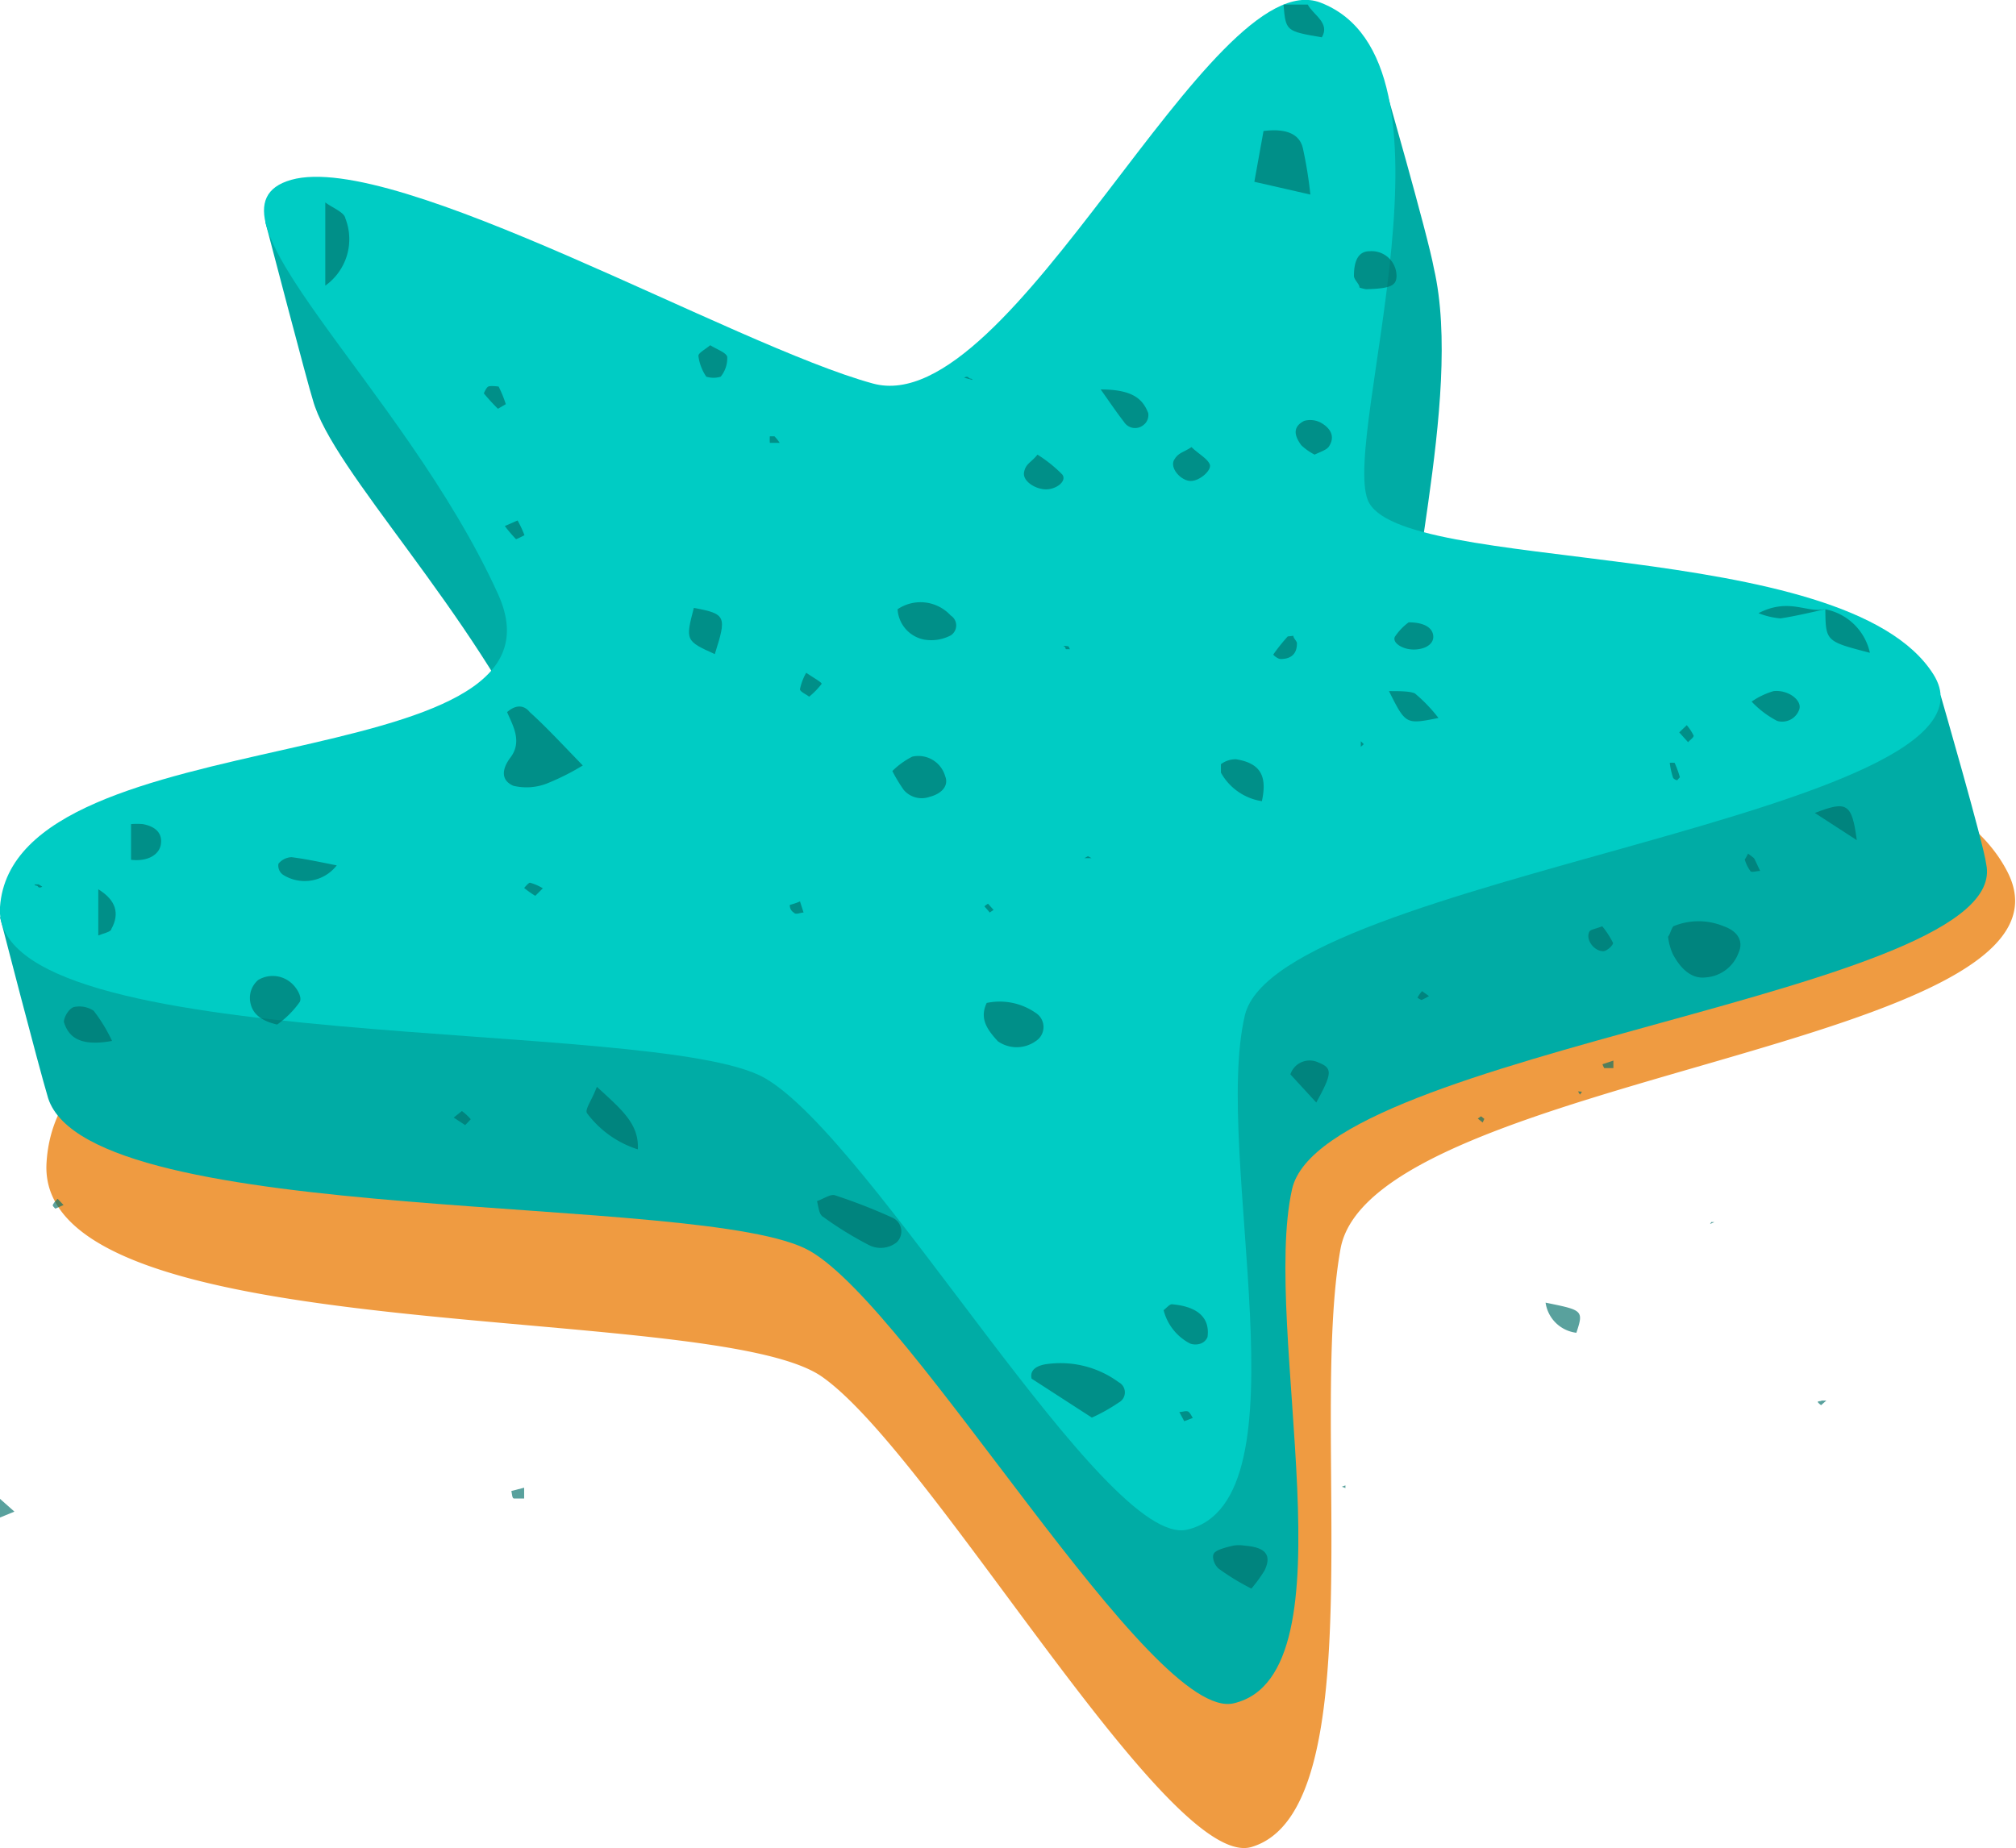 <svg xmlns="http://www.w3.org/2000/svg" viewBox="0 0 61.54 56.42"><defs><style>.cls-1{isolation:isolate;}.cls-2{fill:#ef9b41;}.cls-3{fill:#00ACA5;}.cls-4{fill:#00CCC4;}.cls-5{mix-blend-mode:multiply;}.cls-6{opacity:0.65;}.cls-7{fill:#006E69;}</style></defs><title>starfish</title><g class="cls-1"><g id="Layer_2" data-name="Layer 2"><g id="Calque_1" data-name="Calque 1"><path class="cls-2" d="M10.43,7.74c3.24-1.13,13.7,6.32,18,7.77a77.53,77.53,0,0,1,10,4.19c4.7,2.23,4.53-2.28,5.32.26.9,2.89,14.8,1.33,17.53,6.66S41.88,32.8,40.92,38.13,42,55.27,38.2,56.39c-2.54.74-9.74-12-13.11-14.36s-24-.74-23.67-6.52c.42-7.4,18.1-4.69,15.42-12C13.9,15.59,7.24,8.85,10.43,7.74Z"/><path class="cls-3" d="M60.63,26.38v0c-.07-.59-1.39-5.15-1.39-5.15L57.4,21l-5.17,1.53.14.22c-4.29-.64-8.71-.83-9.2-2.11-.59-1.54,1.53-8.42.6-12.45v0c-.18-1-1.56-5.8-1.56-5.8L39.6,5.79l.14.19C36.31,8.57,31.59,18,28.07,17s-11.55-5.4-15.83-6.18h0L10,5.94,8.1,6.78s1.32,5.05,1.45,5.43h0c.59,2.17,4.88,6.43,7.07,11.24,1.59,3.48-4,4.11-8.86,5.31l-.12-1.07L0,28s1.17,4.53,1.47,5.53l0,0c1.3,4,20.07,2.84,23.25,4.66S35.16,52.63,37.67,52c3.73-.89.82-11.43,1.77-15.69S61.48,30.32,60.63,26.38Z"/><path class="cls-4" d="M8.89,5.49c3.19-.9,13.5,5.06,17.76,6.22S36.94-1.21,40.31.08c4.63,1.78.66,13.15,1.44,15.18.89,2.31,14.59,1.07,17.27,5.33S39,26.75,38,31,40,45.82,36.24,46.7c-2.5.6-9.59-11.9-12.9-13.79S-.32,32.31,0,27.69c.42-5.92,17.85-3.75,15.2-9.56C12.31,11.77,5.75,6.38,8.89,5.49Z"/><g class="cls-5"><g class="cls-6"><path class="cls-7" d="M9.93,6.18c.21.16.58.3.61.48a1.74,1.74,0,0,1-.61,2.06Z"/><path class="cls-7" d="M39.92.14c.17.32.69.56.43,1-1.1-.19-1.1-.19-1.17-1Z"/><path class="cls-7" d="M4,25.16a2.19,2.19,0,0,1,.36,0c.42.08.6.3.55.62s-.41.53-.91.47Z"/><path class="cls-7" d="M3,27.15c.54.33.66.74.4,1.21,0,.09-.26.14-.4.2Z"/><path class="cls-7" d="M0,45.76l.44.39L0,46.33Z"/><path class="cls-7" d="M34,.14h.37"/><path class="cls-7" d="M17.79,23.37a7.29,7.29,0,0,1-1.12.56,1.72,1.72,0,0,1-1,.06c-.43-.19-.31-.57-.09-.86.38-.5.06-1-.1-1.39.3-.26.54-.19.69,0C16.67,22.19,17.15,22.71,17.79,23.37Z"/><path class="cls-7" d="M51.08,28.28a2,2,0,0,1,1.54,0c.43.15.61.46.45.81a1.15,1.15,0,0,1-1,.75c-.39.05-.73-.2-1-.7a1.74,1.74,0,0,1-.15-.54C51,28.48,51,28.39,51.08,28.28Z"/><path class="cls-7" d="M33.33,43.28l-1.84-1.19c-.07-.3.22-.42.51-.45a3,3,0,0,1,2.15.56.35.35,0,0,1,0,.62A5.42,5.42,0,0,1,33.33,43.28Z"/><path class="cls-7" d="M38.57,4c.71-.09,1.1.1,1.2.52A12.84,12.84,0,0,1,40,5.94l-1.71-.39Z"/><path class="cls-7" d="M24.94,36.67c.18-.06.41-.22.54-.18a17.09,17.09,0,0,1,1.77.69.46.46,0,0,1,.12.75.79.79,0,0,1-.83.09,10.92,10.92,0,0,1-1.4-.86C25,37.08,25,36.91,24.94,36.67Z"/><path class="cls-7" d="M8.46,31.28c-.61-.14-.8-.43-.83-.76a.72.72,0,0,1,.25-.6.86.86,0,0,1,1,.08c.18.15.35.44.27.59A2.88,2.88,0,0,1,8.46,31.28Z"/><path class="cls-7" d="M30.12,30.62a1.92,1.92,0,0,1,1.49.3.51.51,0,0,1,0,.87,1,1,0,0,1-1.15,0C30.17,31.47,29.88,31.12,30.12,30.62Z"/><path class="cls-7" d="M38.2,48.5a7.22,7.22,0,0,1-1-.61c-.13-.11-.22-.36-.14-.47s.37-.18.58-.23a1.09,1.09,0,0,1,.36,0c.63.05.83.28.6.76A4.59,4.59,0,0,1,38.2,48.5Z"/><path class="cls-7" d="M21.18,18.56c1,.18,1,.27.64,1.41C20.93,19.57,20.92,19.55,21.18,18.56Z"/><path class="cls-7" d="M27.4,18.6a1.25,1.25,0,0,1,1.62.19.36.36,0,0,1,0,.61,1.29,1.29,0,0,1-.79.13A1,1,0,0,1,27.4,18.6Z"/><path class="cls-7" d="M27.24,23.54a2.37,2.37,0,0,1,.61-.44.85.85,0,0,1,1,.59c.12.29-.09.54-.48.64a.72.72,0,0,1-.78-.21A4.58,4.58,0,0,1,27.24,23.54Z"/><path class="cls-7" d="M18.22,33.18c.76.7,1.29,1.13,1.25,1.91A3.1,3.1,0,0,1,17.93,34C17.83,33.89,18.05,33.63,18.22,33.18Z"/><path class="cls-7" d="M3.42,31.78c-1,.18-1.33-.13-1.47-.58,0-.13.13-.38.29-.45a.78.78,0,0,1,.62.11A4.86,4.86,0,0,1,3.42,31.78Z"/><path class="cls-7" d="M38.52,24.46a1.73,1.73,0,0,1-1.25-.87c0-.08,0-.22,0-.26a.76.76,0,0,1,.46-.15C38.47,23.3,38.69,23.68,38.52,24.46Z"/><path class="cls-7" d="M55.71,18.6a1.73,1.73,0,0,1,1.37,1.33c-1.35-.35-1.35-.35-1.36-1.33Z"/><path class="cls-7" d="M40.18,33.66l-.79-.86a.62.62,0,0,1,.86-.36C40.68,32.61,40.67,32.77,40.18,33.66Z"/><path class="cls-7" d="M10.28,26.42a1.24,1.24,0,0,1-1.62.3.34.34,0,0,1-.16-.35.54.54,0,0,1,.4-.2C9.37,26.23,9.82,26.33,10.28,26.42Z"/><path class="cls-7" d="M41.5,8.78c0-.11-.16-.23-.17-.35,0-.48.14-.76.48-.76a.76.76,0,0,1,.82.75c0,.3-.18.39-.93.41A1.43,1.43,0,0,1,41.5,8.78Z"/><path class="cls-7" d="M53.47,21.42a2.31,2.31,0,0,1,.67-.32c.45-.05.89.29.78.57a.55.55,0,0,1-.67.34A2.91,2.91,0,0,1,53.47,21.42Z"/><path class="cls-7" d="M35.52,40c.1-.08.19-.19.26-.18.79.07,1.16.42,1.08,1a.35.35,0,0,1-.21.2.49.49,0,0,1-.32,0A1.59,1.59,0,0,1,35.52,40Z"/><path class="cls-7" d="M43.91,21.92c-1,.2-1,.2-1.51-.82.32,0,.64,0,.79.07A4.67,4.67,0,0,1,43.91,21.92Z"/><path class="cls-7" d="M21.68,10.54c.21.13.5.23.52.36a.9.9,0,0,1-.2.6.74.74,0,0,1-.44,0,1.44,1.44,0,0,1-.24-.63C21.31,10.78,21.51,10.68,21.68,10.54Z"/><path class="cls-7" d="M33.6,11.89c1,0,1.29.31,1.45.72a.38.38,0,0,1-.15.37.4.4,0,0,1-.59-.1C34.1,12.61,33.91,12.33,33.6,11.89Z"/><path class="cls-7" d="M40.13,13.88a1.73,1.73,0,0,1-.41-.29c-.18-.25-.3-.54.09-.74a.68.68,0,0,1,.5.05c.33.18.45.45.25.74C40.49,13.74,40.29,13.8,40.13,13.88Z"/><path class="cls-7" d="M43,19c.45,0,.72.15.75.4s-.22.42-.57.43-.69-.2-.6-.39A1.78,1.78,0,0,1,43,19Z"/><path class="cls-7" d="M56.68,25.65l-1.28-.83C56.38,24.44,56.53,24.52,56.68,25.65Z"/><path class="cls-7" d="M31.67,13.88a4.16,4.16,0,0,1,.76.61c.14.2-.18.45-.5.45s-.72-.25-.67-.52S31.47,14.13,31.67,13.88Z"/><path class="cls-7" d="M36.37,13.65c.23.22.49.35.56.53s-.35.55-.64.5-.58-.41-.45-.64S36.14,13.81,36.37,13.65Z"/><path class="cls-7" d="M48.12,40.69a1.08,1.08,0,0,1-.94-.92C48.31,40,48.35,40,48.12,40.69Z"/><path class="cls-7" d="M24.61,20.54c.25.17.49.3.47.34a2.31,2.31,0,0,1-.38.39c-.1-.08-.28-.15-.28-.23A1.68,1.68,0,0,1,24.61,20.54Z"/><path class="cls-7" d="M39.48,19.41c0,.08.12.17.11.24,0,.23-.1.47-.5.47-.08,0-.23-.12-.22-.14a5.58,5.58,0,0,1,.44-.55S39.42,19.42,39.48,19.41Z"/><path class="cls-7" d="M55.72,18.6c-.46.1-.91.21-1.37.28a2.32,2.32,0,0,1-.67-.16c.93-.48,1.48,0,2-.12Z"/><path class="cls-7" d="M15.2,12.48a6.29,6.29,0,0,1-.43-.47s.07-.18.14-.21.28,0,.31,0a3.6,3.6,0,0,1,.22.54Z"/><path class="cls-7" d="M48.91,28.28a2.6,2.6,0,0,1,.33.51c0,.07-.19.25-.3.25-.29,0-.55-.37-.42-.6C48.55,28.38,48.7,28.36,48.91,28.28Z"/><path class="cls-7" d="M51.2,23.82c-.05,0-.12-.05-.13-.08a2.42,2.42,0,0,1-.1-.45.68.68,0,0,1,.15,0,3.29,3.29,0,0,1,.16.44S51.23,23.78,51.2,23.82Z"/><path class="cls-7" d="M53.36,26.06c.13.1.18.13.2.17l.17.36c-.11,0-.28.06-.3,0a1.14,1.14,0,0,1-.17-.35S53.3,26.19,53.36,26.06Z"/><path class="cls-7" d="M36.41,43.29l-.26.1L36,43.11c.1,0,.23-.06.29,0S36.36,43.21,36.41,43.29Z"/><path class="cls-7" d="M24.42,27.52l.11.34c-.1,0-.24.08-.3,0a.25.25,0,0,1-.12-.23C24.12,27.62,24.27,27.59,24.42,27.52Z"/><path class="cls-7" d="M51.26,22.36l.23-.22a1.46,1.46,0,0,1,.21.32c0,.06-.11.13-.17.2Z"/><path class="cls-7" d="M15.8,15.89a3.58,3.58,0,0,1,.21.45s-.25.13-.26.12a4.47,4.47,0,0,1-.34-.4Z"/><path class="cls-7" d="M16,45.42l0,.33c-.11,0-.25,0-.31,0s-.06-.15-.08-.23Z"/><path class="cls-7" d="M16.57,27.12l-.23.23a2.93,2.93,0,0,1-.34-.24s.14-.17.18-.16A1.49,1.49,0,0,1,16.57,27.12Z"/><path class="cls-7" d="M32.66,19.82s-.1,0-.12,0,0-.06-.06-.09.09,0,.12,0S32.64,19.79,32.66,19.82Z"/><path class="cls-7" d="M23.8,13.52l-.3,0a1.23,1.23,0,0,1,0-.2s.12,0,.14,0A1.24,1.24,0,0,1,23.8,13.52Z"/><path class="cls-7" d="M30.16,27.59l.17.19-.12.08c-.05-.07-.11-.13-.16-.19A.79.79,0,0,1,30.16,27.59Z"/><path class="cls-7" d="M49.25,32.38c0,.08,0,.15,0,.23l-.28,0s-.06-.11-.05-.12Z"/><path class="cls-7" d="M43.41,30.26l.21.15a1.67,1.67,0,0,1-.23.12s-.12-.06-.12-.07A.9.9,0,0,1,43.41,30.26Z"/><path class="cls-7" d="M14.1,33.92a1.66,1.66,0,0,1,.27.25s-.11.12-.17.18l-.35-.23Z"/><path class="cls-7" d="M1.76,36.6l.18.19-.25.11s-.09-.08-.08-.11A.66.66,0,0,1,1.76,36.6Z"/><path class="cls-7" d="M1.18,27l.11.07s-.09.06-.13,0-.07,0-.11-.07Z"/><polygon class="cls-7" points="41.07 45.35 41.07 45.43 40.96 45.39 41.07 45.35"/><path class="cls-7" d="M41.63,22.72l-.09.08,0-.17Z"/><path class="cls-7" d="M45.31,34.16l-.05.11-.15-.12.1-.07Z"/><polygon class="cls-7" points="48.29 33.33 48.23 33.42 48.17 33.32 48.29 33.33"/><path class="cls-7" d="M29.43,11.53s.09-.06.14,0,.08,0,.12.07Z"/><path class="cls-7" d="M33.21,26.14l.11.06H33.1Z"/><path class="cls-7" d="M52.24,37.31l.09,0-.13.06Z"/><path class="cls-7" d="M55.61,42.76l.14,0-.16.14s-.1-.07-.1-.1S55.56,42.79,55.61,42.76Z"/></g></g></g></g></g></svg>